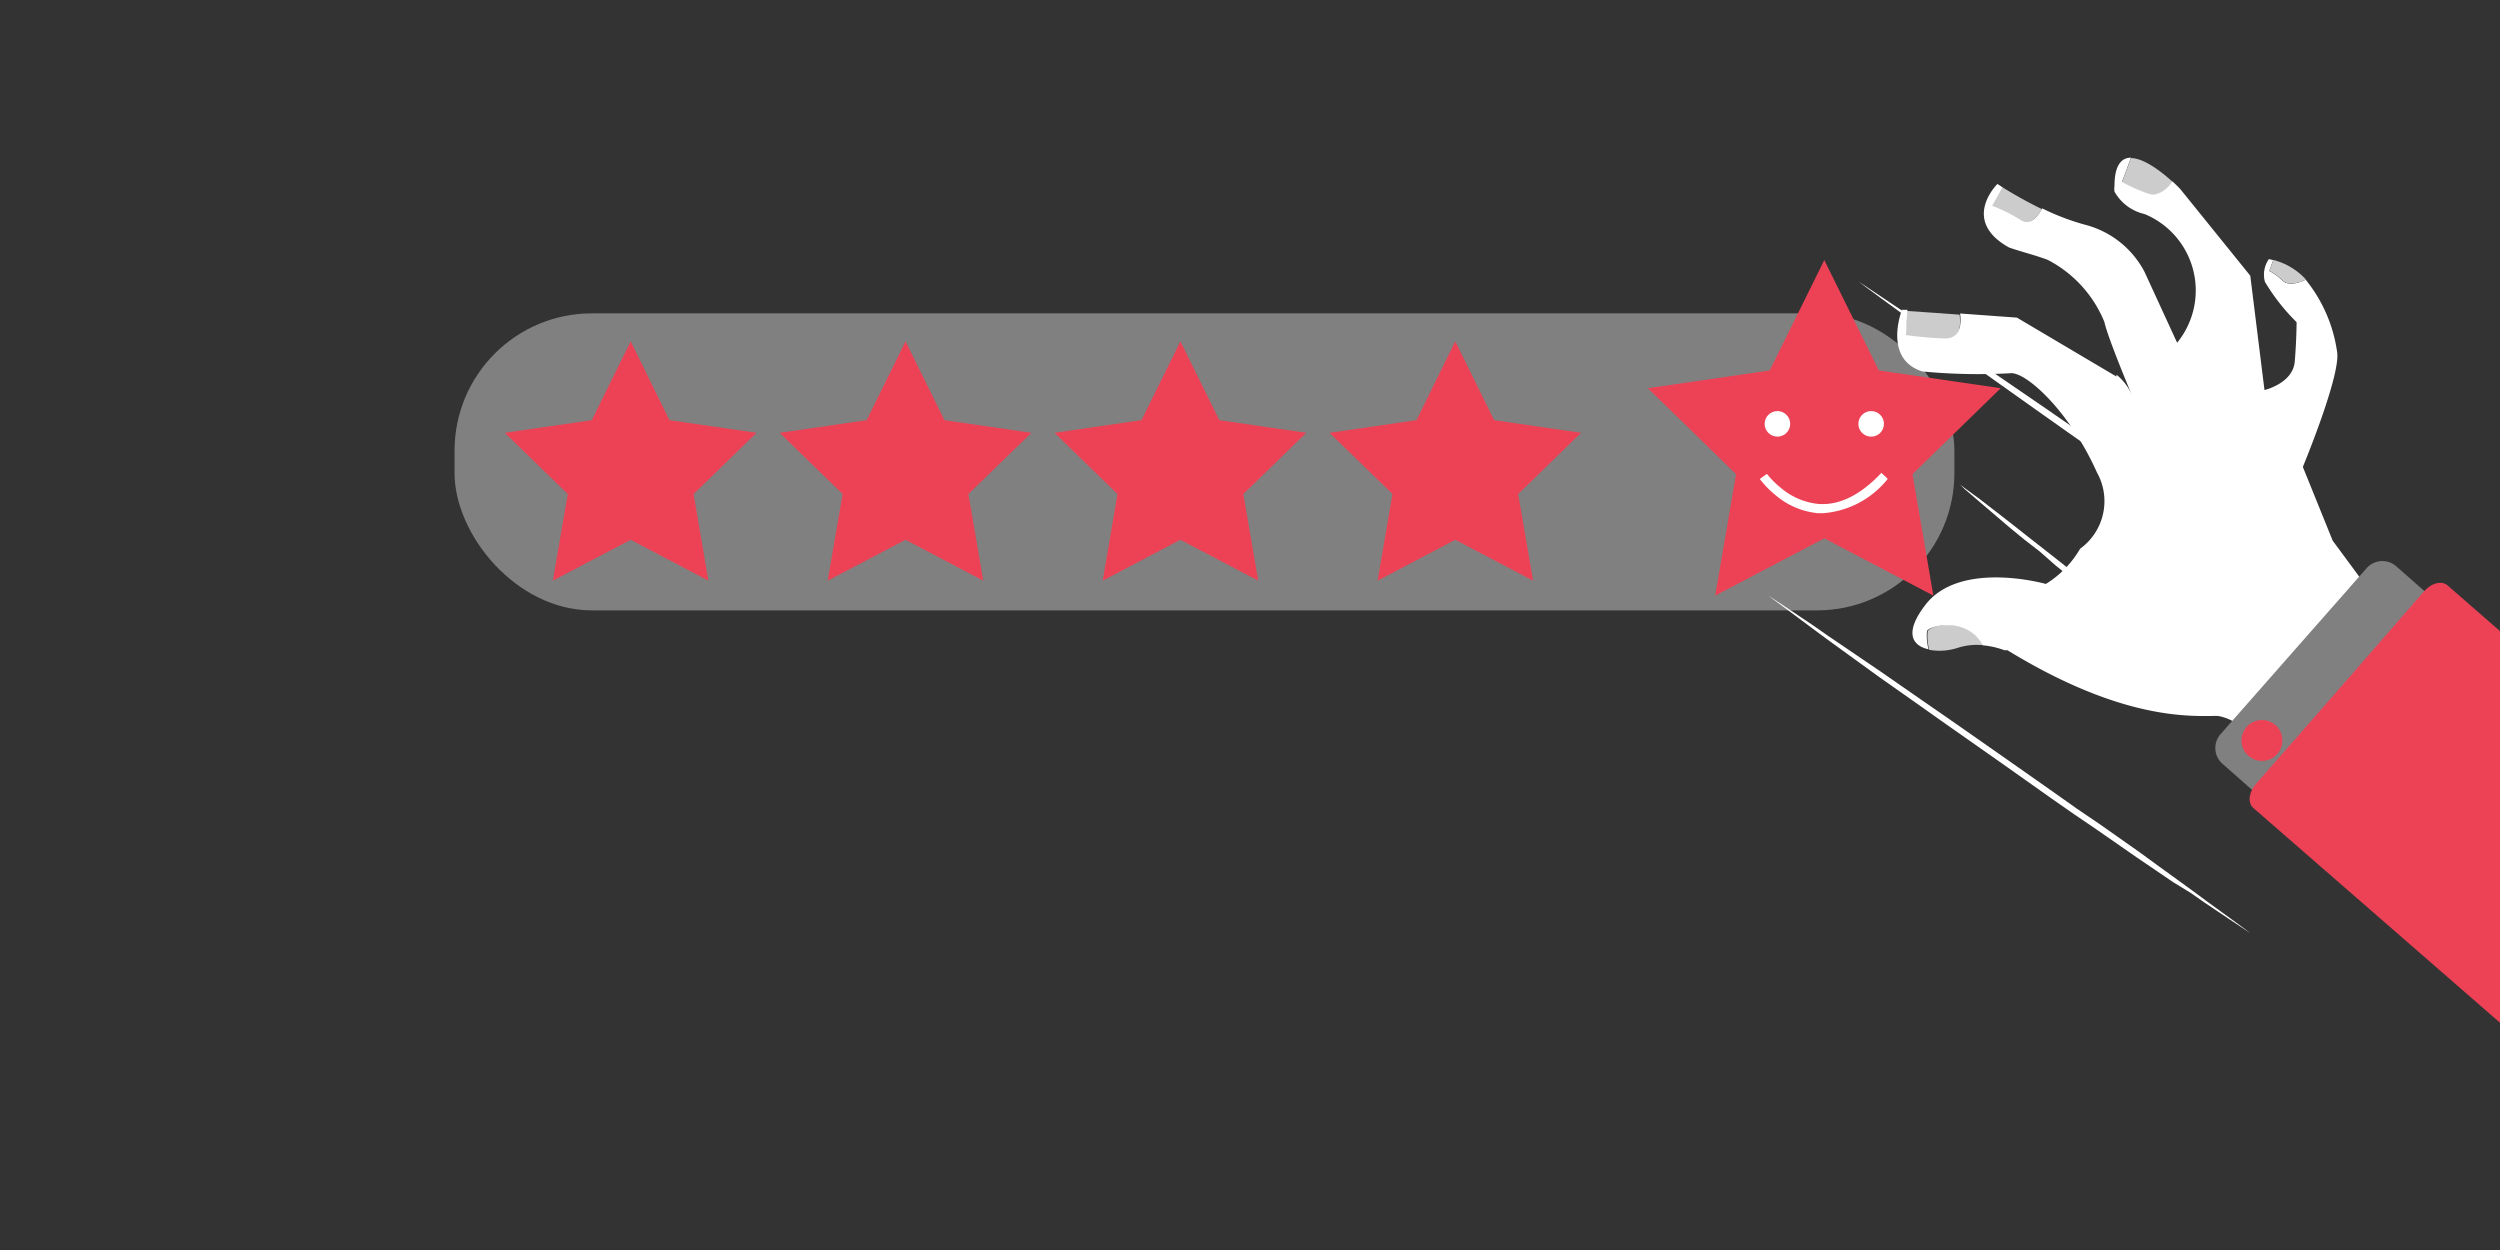 <svg xmlns="http://www.w3.org/2000/svg" viewBox="0 0 176 88"><rect x="0" y="0" width="176" height="88" fill="#333333" stroke="none"/><title>rating</title><g id="Layer_2" data-name="Layer 2"><g id="web"><rect width="176" height="88" style="fill:none"/><rect x="32" y="22.06" width="105.59" height="20.91" rx="9.67" ry="9.67" style="fill:gray"/><path d="M138,34.12l.34.26,1,.73,1.49,1.15.91.71,1,.79,1.1.86,1.17.92,2.52,2,1.33,1.06,1.36,1.09,2.76,2.23,2.75,2.24,1.35,1.1,1.31,1.08,2.48,2,1.14,1,1.07.89,1,.82.88.75L166.32,57l.92.79.32.28-.34-.26-1-.73-1.49-1.14-.91-.71-1-.79-1.1-.86-1.17-.92-2.52-2-1.33-1.06-1.36-1.09-2.76-2.23L149.87,44l-1.35-1.1-1.31-1.08-2.48-2-1.14-1L142.53,38l-1-.82-.88-.75-1.43-1.22-.92-.79Z" style="fill:#fff"/><path d="M124.5,41.93l.39.26,1.1.73,1.7,1.14,1,.7,1.15.78,1.25.85,1.34.91,2.88,2,1.52,1.05,1.55,1.08,3.16,2.21,3.16,2.22,1.54,1.09L147.79,58l2.84,2L152,61l1.23.89,1.13.82,1,.74L157,64.64l1.06.78.37.28-.39-.26-1.1-.73-1.7-1.14-1-.7L153,62.11l-1.25-.85-1.34-.91-2.88-2L146,57.31l-1.55-1.08L141.3,54l-3.16-2.22L136.6,50.7l-1.51-1.07-2.84-2-1.31-.95-1.23-.89-1.13-.82-1-.74L125.93,43l-1.06-.78Z" style="fill:#fff"/><path d="M130.87,19.84l.47.31,1.33.89,2.07,1.39,1.27.86,1.41,1,1.53,1,1.63,1.11,3.52,2.41,1.85,1.28,1.9,1.31,3.87,2.69,3.86,2.7,1.89,1.33,1.84,1.3,3.48,2.47L164.38,43l1.5,1.08,1.38,1,1.24.9,2,1.46,1.29.95.46.34-.47-.31-1.33-.89-2.07-1.39-1.27-.86-1.41-1-1.53-1-1.63-1.11L159,39.78l-1.85-1.28-1.9-1.31-3.87-2.69-3.86-2.7-1.89-1.33-1.84-1.3-3.48-2.47-1.61-1.15-1.5-1.08-1.38-1-1.24-.9-2-1.46-1.29-.95Z" style="fill:#fff"/><polygon points="111.31 30.47 105.19 29.58 102.45 24.03 99.72 29.58 93.6 30.47 98.03 34.78 96.98 40.88 102.45 38 102.45 38 107.93 40.88 106.88 34.78 111.31 30.47" style="fill:#ed4255"/><polygon points="91.96 30.47 85.84 29.58 83.1 24.03 80.36 29.58 74.24 30.47 78.67 34.78 77.63 40.88 83.1 38 83.1 38 88.58 40.88 87.53 34.78 91.96 30.47" style="fill:#ed4255"/><polygon points="72.61 30.47 66.49 29.58 63.75 24.03 61.01 29.58 54.89 30.47 59.32 34.78 58.27 40.88 63.75 38 69.22 40.88 68.18 34.78 72.61 30.47" style="fill:#ed4255"/><polygon points="53.26 30.47 47.13 29.58 44.4 24.03 41.66 29.58 35.54 30.47 39.97 34.78 38.92 40.88 44.4 38 49.87 40.88 48.83 34.78 53.26 30.47" style="fill:#ed4255"/><path d="M139.6,45.42a4.39,4.39,0,0,0-1.78.19,4.15,4.15,0,0,1-2,.14,3.59,3.59,0,0,1-.11-1.28C135.8,44,138.5,43.36,139.6,45.42Z" style="fill:#ccc"/><path d="M136.9,23.91a27.12,27.12,0,0,1-2.75-.24l.1-1.78,3.7.26C138,22.42,138.2,23.95,136.9,23.91Z" style="fill:#ccc"/><path d="M142.21,15.53a11.64,11.64,0,0,0-2-1L141,13.2a29.91,29.91,0,0,0,2.75,1.52C143.52,15.11,142.93,16,142.21,15.53Z" style="fill:#ccc"/><path d="M151.25,13.66a11.88,11.88,0,0,1-1.86-.83l.63-1.7c.93,0,2.2,1,2.93,1.67C152.63,13.22,152,13.92,151.25,13.66Z" style="fill:#ccc"/><path d="M141,13.2l-.74,1.29a11.64,11.64,0,0,1,2,1c.72.49,1.31-.43,1.51-.82a16.63,16.63,0,0,0,3.09,1.17,6.58,6.58,0,0,1,4.11,3.29l2.3,5a5.82,5.82,0,0,0-2.29-9.06,3.25,3.25,0,0,1-2.12-1.58,1.27,1.27,0,0,1,0-.39c0-1.5.51-2,1.16-2l-.63,1.7a11.88,11.88,0,0,0,1.86.83c.74.25,1.39-.44,1.69-.86.34.31.56.55.56.55l4.92,6.09,1,8.05s2-.47,2.13-2,.13-2.78.13-2.78a14.2,14.2,0,0,1-2.23-2.84,1.91,1.91,0,0,1,.28-1.6l.3.07-.27.77a4,4,0,0,1,.94.69c.44.41,1.28.09,1.62-.08a10.38,10.38,0,0,1,2.21,5.07c.29,1.61-2.41,8.11-2.41,8.11l2.1,5.19,2.39,3.24-8.55,10.16a3.36,3.36,0,0,0-1.93-1.06c-1.79,0-6.58.41-14.8-4.62a.7.7,0,0,0-.21,0,5.66,5.66,0,0,0-1.54-.35c-1.1-2.05-3.8-1.38-3.92-1a3.59,3.59,0,0,0,.11,1.28c-1.11-.24-1.77-1.12-.22-3.13,2.45-3.18,8.48-1.47,8.48-1.47a7.1,7.1,0,0,0,2.41-2.48,4.13,4.13,0,0,0,1.19-5.36c-1.87-4.18-4.8-6.93-6-7a41.36,41.36,0,0,1-6.3-.12c-2.8-.89-1.43-4.34-1.43-4.34l.38,0-.1,1.78a27.12,27.12,0,0,0,2.75.24c1.3,0,1.1-1.49,1.06-1.76l4,.29L149,26.51l0-.13a3.66,3.66,0,0,1,1.06,1.38s-1.68-4-1.91-5.09a8.55,8.55,0,0,0-4-4.38c-1-.37-1.88-.57-2.72-.87-3.43-1.91-.81-4.47-.81-4.47Z" style="fill:#fff"/><path d="M160.71,19.76a4,4,0,0,0-.94-.69l.27-.77a4.69,4.69,0,0,1,2.3,1.38C162,19.85,161.16,20.17,160.71,19.76Z" style="fill:#ccc"/><path d="M173.14,43.78l-4.44-3.91a1.48,1.48,0,0,0-2.09.13l-5.14,5.84-5.14,5.84a1.48,1.48,0,0,0,.13,2.09l4.44,3.91a1.48,1.48,0,0,0,2.09-.13l5.14-5.84,5.14-5.84A1.48,1.48,0,0,0,173.14,43.78Z" style="fill:gray"/><circle cx="159.25" cy="52.14" r="1.44" transform="translate(14.86 137.18) rotate(-48.63)" style="fill:#ed4255"/><path d="M172.28,41.19c-.43-.34-1.18-.12-1.68.5l-5.9,6.78h0l-5.83,6.66c-.54.58-.66,1.35-.26,1.73L176,72V44.43Z" style="fill:#ed4255"/><polygon points="140.85 27.33 132.27 26.08 128.43 18.31 124.59 26.08 116.01 27.33 122.22 33.38 120.75 41.93 128.43 37.9 136.11 41.93 134.64 33.38 140.85 27.33" style="fill:#ed4255"/><circle cx="125.13" cy="29.84" r="0.9" style="fill:#fff"/><circle cx="131.73" cy="29.84" r="0.9" style="fill:#fff"/><path d="M128.34,36.13H128a5.36,5.36,0,0,1-3-1.27,6.57,6.57,0,0,1-1.11-1.14l.5-.36a6.09,6.09,0,0,0,1,1,4.81,4.81,0,0,0,2.65,1.12c1.47.1,2.95-.64,4.41-2.19l.45.42A6.43,6.43,0,0,1,128.34,36.13Z" style="fill:#fff"/></g></g></svg>